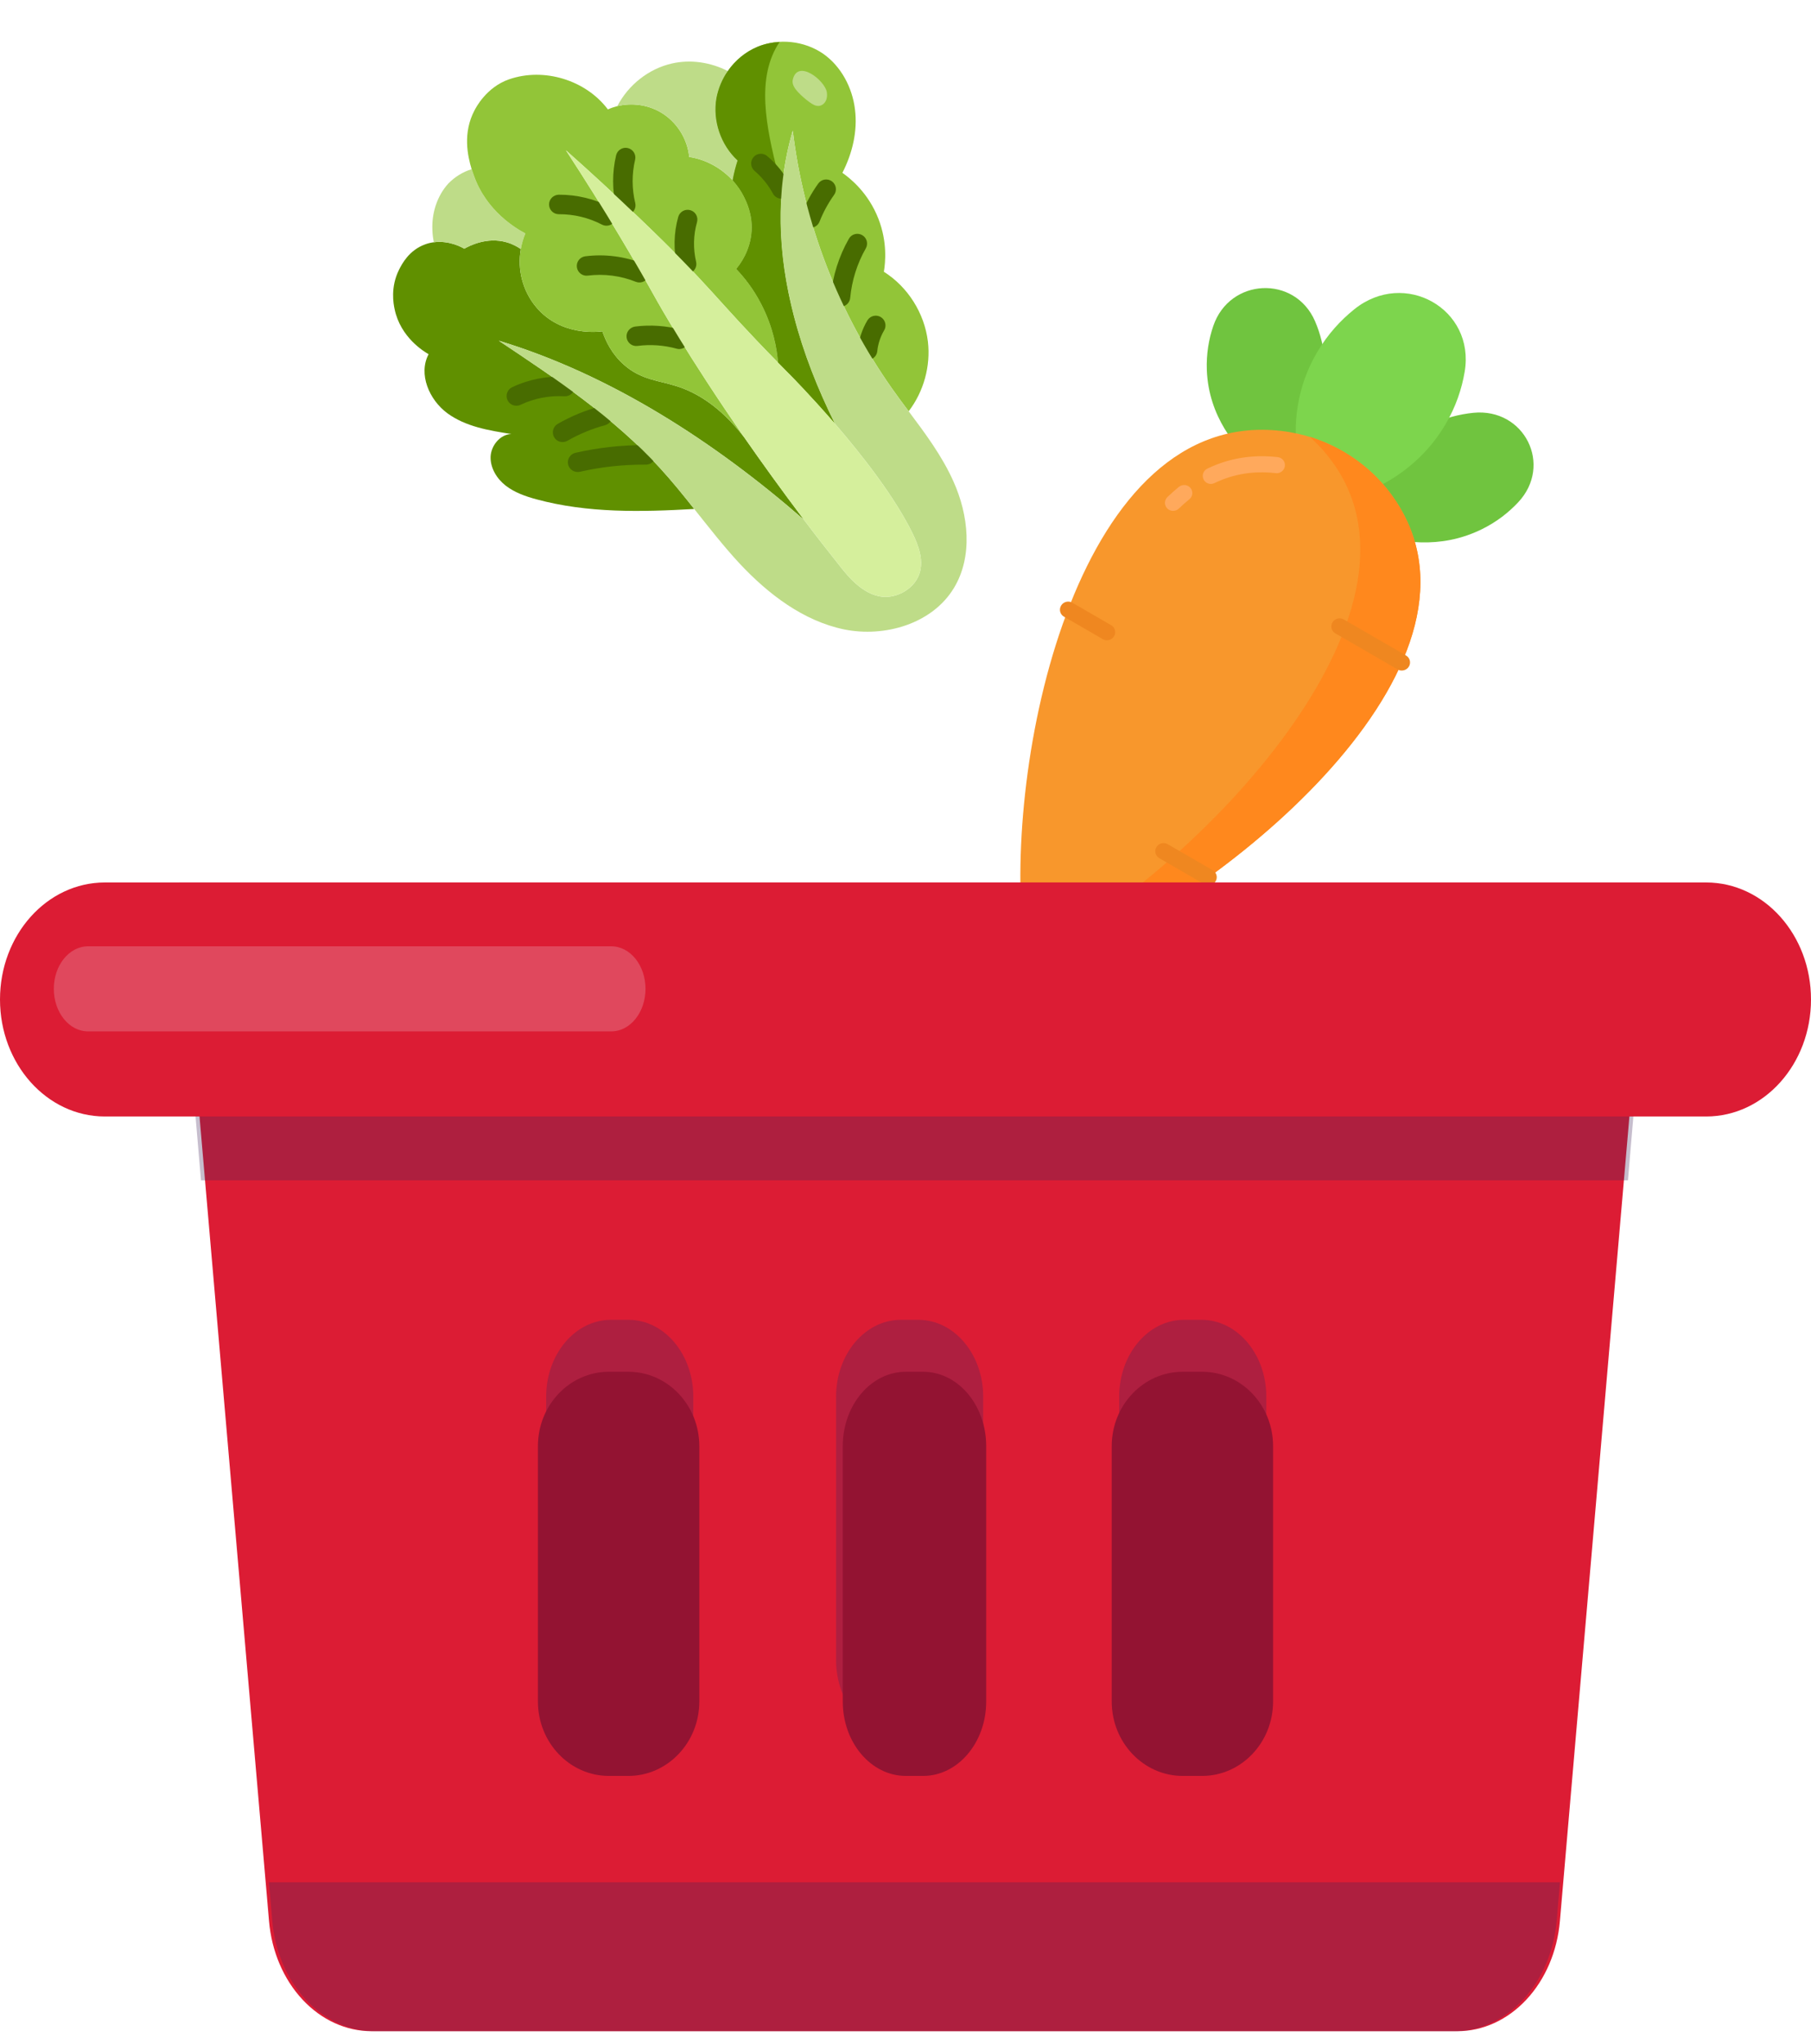 <svg width="39" height="44" viewBox="0 0 39 44" fill="none" xmlns="http://www.w3.org/2000/svg">
<g clip-path="url(#clip0_13_430)">
<path d="M8.595 5.804C8.404 6.182 8.474 6.545 8.498 6.656C8.626 7.271 9.14 7.574 9.23 7.626C9.003 8.054 9.244 8.611 9.635 8.898C10.029 9.186 10.529 9.269 11.01 9.344C10.767 9.354 10.574 9.595 10.565 9.836C10.559 10.08 10.701 10.31 10.893 10.458C11.086 10.606 11.32 10.688 11.555 10.751C12.655 11.049 13.809 11.024 14.95 10.958C14.711 10.656 14.469 10.357 14.209 10.073C13.213 8.985 11.969 8.153 10.742 7.336C13.155 8.066 15.401 9.523 17.315 11.193C16.835 10.557 16.405 9.96 16.028 9.418C15.483 8.712 14.953 8.434 14.567 8.313C14.188 8.192 13.806 8.178 13.441 7.857C13.173 7.624 13.04 7.334 12.972 7.133C12.933 7.139 12.094 7.263 11.548 6.614C11.255 6.265 11.137 5.804 11.216 5.362C11.14 5.31 11.04 5.254 10.915 5.218C10.483 5.093 10.103 5.296 9.998 5.355C9.949 5.326 9.678 5.172 9.343 5.216C9.283 5.223 9.221 5.237 9.159 5.26C8.807 5.386 8.655 5.686 8.595 5.804Z" fill="#609000"/>
<path d="M9.312 4.966C9.315 5.05 9.326 5.134 9.343 5.216C9.678 5.172 9.949 5.326 9.998 5.355C10.103 5.296 10.483 5.093 10.915 5.218C11.04 5.254 11.14 5.31 11.216 5.362C11.235 5.249 11.268 5.135 11.314 5.026C11.121 4.923 10.474 4.551 10.203 3.774C10.191 3.737 10.175 3.693 10.157 3.643C9.968 3.7 9.794 3.809 9.657 3.949C9.409 4.22 9.292 4.599 9.312 4.966Z" fill="#BEDC88"/>
<path d="M10.157 3.643C10.175 3.693 10.191 3.737 10.203 3.774C10.474 4.551 11.121 4.923 11.314 5.026C11.268 5.135 11.235 5.249 11.216 5.362C11.137 5.804 11.255 6.265 11.548 6.614C12.094 7.263 12.933 7.139 12.972 7.133C13.04 7.334 13.173 7.624 13.441 7.857C13.806 8.178 14.188 8.192 14.567 8.313C14.953 8.434 15.483 8.712 16.028 9.418C14.81 7.663 14.158 6.493 14.158 6.493C13.714 5.696 13.058 4.568 12.187 3.236C12.718 3.706 13.238 4.187 13.751 4.677C15.336 6.192 15.374 6.401 16.756 7.808C16.733 7.514 16.655 7.051 16.395 6.548C16.224 6.214 16.02 5.963 15.855 5.79C15.939 5.689 16.161 5.399 16.187 4.971C16.208 4.606 16.072 4.339 16.022 4.236C15.957 4.106 15.874 3.988 15.777 3.882C15.533 3.617 15.198 3.432 14.842 3.379C14.805 2.986 14.57 2.617 14.226 2.417C13.948 2.254 13.605 2.209 13.294 2.285C13.225 2.303 13.156 2.326 13.091 2.356C12.615 1.723 11.714 1.447 10.962 1.708C10.467 1.88 10.241 2.334 10.22 2.373C9.961 2.86 10.07 3.359 10.157 3.643Z" fill="#92C538"/>
<path d="M13.294 2.285C13.605 2.209 13.948 2.254 14.226 2.417C14.57 2.617 14.805 2.986 14.842 3.379C15.198 3.431 15.533 3.617 15.777 3.882C15.806 3.718 15.845 3.576 15.884 3.455C15.521 3.121 15.343 2.597 15.429 2.11C15.469 1.902 15.552 1.702 15.673 1.53C15.306 1.341 14.87 1.274 14.465 1.368C13.964 1.483 13.529 1.832 13.294 2.285Z" fill="#BEDC88"/>
<path d="M15.429 2.11C15.343 2.597 15.521 3.121 15.884 3.455C15.845 3.576 15.806 3.718 15.777 3.882C15.874 3.988 15.957 4.106 16.022 4.236C16.072 4.339 16.208 4.606 16.187 4.971C16.161 5.399 15.939 5.689 15.855 5.79C16.02 5.963 16.224 6.214 16.395 6.548C16.655 7.051 16.733 7.514 16.756 7.808C16.839 7.895 16.93 7.984 17.026 8.082C17.026 8.082 17.451 8.51 17.978 9.119C17.61 8.376 17.303 7.605 17.096 6.803C16.75 5.47 16.688 4.135 17.072 2.813C17.312 4.804 18.058 6.734 19.215 8.373C19.33 8.536 19.449 8.696 19.568 8.855C19.892 8.432 20.045 7.881 19.982 7.352C19.908 6.743 19.551 6.177 19.034 5.851C19.067 5.655 19.112 5.216 18.919 4.716C18.699 4.145 18.301 3.834 18.141 3.721C18.357 3.3 18.471 2.822 18.412 2.355C18.355 1.886 18.115 1.431 17.731 1.16C17.325 0.878 16.774 0.819 16.319 1.005C16.058 1.112 15.834 1.298 15.673 1.53C15.552 1.702 15.469 1.902 15.429 2.11Z" fill="#92C538"/>
<path d="M15.855 5.79C15.939 5.689 16.161 5.399 16.187 4.971C16.208 4.606 16.072 4.339 16.022 4.236C15.957 4.106 15.874 3.988 15.777 3.882C15.806 3.718 15.845 3.576 15.884 3.455C15.521 3.121 15.343 2.597 15.429 2.11C15.469 1.902 15.552 1.702 15.673 1.53C15.834 1.298 16.058 1.112 16.319 1.005C16.468 0.944 16.628 0.912 16.789 0.903C16.273 1.669 16.497 2.73 16.76 3.765C16.79 3.88 16.814 3.996 16.837 4.112C16.763 5.007 16.863 5.905 17.096 6.802C17.303 7.604 17.61 8.376 17.978 9.119C17.45 8.509 17.026 8.082 17.026 8.082C16.93 7.984 16.839 7.894 16.756 7.808C16.733 7.514 16.655 7.05 16.395 6.548C16.224 6.214 16.02 5.963 15.855 5.79Z" fill="#609000"/>
<path d="M17.806 1.985C17.815 2.047 17.812 2.113 17.784 2.17C17.757 2.227 17.703 2.272 17.641 2.28C17.569 2.289 17.502 2.249 17.443 2.207C17.352 2.142 17.267 2.069 17.19 1.988C17.119 1.913 17.05 1.817 17.072 1.718C17.174 1.259 17.767 1.734 17.806 1.985Z" fill="#BEDC88"/>
<path d="M18.133 6.602C18.226 6.587 18.3 6.511 18.309 6.414C18.344 6.041 18.459 5.672 18.645 5.348C18.702 5.247 18.667 5.119 18.567 5.062C18.466 5.004 18.338 5.039 18.281 5.14C18.066 5.516 17.931 5.943 17.892 6.375C17.881 6.491 17.966 6.593 18.081 6.603C18.099 6.605 18.116 6.605 18.133 6.602Z" fill="#486C00"/>
<path d="M17.486 4.902C17.558 4.89 17.621 4.843 17.649 4.771C17.729 4.568 17.835 4.374 17.962 4.196C18.03 4.101 18.008 3.971 17.914 3.903C17.819 3.836 17.689 3.857 17.621 3.952C17.473 4.158 17.352 4.382 17.259 4.617C17.216 4.725 17.269 4.847 17.377 4.889C17.413 4.904 17.451 4.907 17.486 4.902Z" fill="#486C00"/>
<path d="M16.863 4.276C16.886 4.273 16.908 4.265 16.93 4.254C17.032 4.199 17.07 4.071 17.015 3.97C16.889 3.736 16.723 3.531 16.521 3.36C16.433 3.285 16.3 3.296 16.226 3.384C16.151 3.473 16.162 3.605 16.25 3.68C16.409 3.815 16.546 3.984 16.646 4.169C16.689 4.249 16.777 4.29 16.863 4.276Z" fill="#486C00"/>
<path d="M18.716 7.748C18.807 7.733 18.882 7.659 18.892 7.562C18.908 7.405 18.959 7.249 19.04 7.113C19.099 7.014 19.066 6.885 18.967 6.826C18.867 6.766 18.738 6.8 18.679 6.899C18.567 7.087 18.497 7.301 18.474 7.519C18.462 7.634 18.546 7.737 18.661 7.749C18.68 7.751 18.698 7.75 18.716 7.748Z" fill="#486C00"/>
<path d="M13.508 4.628C13.514 4.627 13.52 4.626 13.525 4.625C13.638 4.597 13.707 4.484 13.68 4.371C13.606 4.067 13.605 3.745 13.677 3.44C13.704 3.328 13.634 3.215 13.521 3.188C13.409 3.161 13.295 3.231 13.268 3.344C13.181 3.712 13.182 4.102 13.272 4.47C13.298 4.577 13.401 4.645 13.508 4.628Z" fill="#486C00"/>
<path d="M14.819 5.892C14.824 5.891 14.829 5.89 14.834 5.889C14.947 5.862 15.017 5.749 14.991 5.637C14.925 5.356 14.931 5.061 15.01 4.784C15.042 4.672 14.977 4.556 14.865 4.525C14.753 4.494 14.638 4.558 14.606 4.67C14.509 5.015 14.501 5.383 14.582 5.732C14.607 5.84 14.712 5.909 14.819 5.892Z" fill="#486C00"/>
<path d="M13.093 4.857C13.157 4.847 13.215 4.808 13.247 4.746C13.3 4.644 13.26 4.517 13.157 4.464C12.811 4.284 12.422 4.19 12.033 4.192C11.917 4.195 11.823 4.288 11.824 4.404C11.825 4.519 11.919 4.613 12.035 4.612C12.357 4.61 12.678 4.687 12.964 4.836C13.005 4.857 13.05 4.864 13.093 4.857Z" fill="#486C00"/>
<path d="M13.802 6.079C13.873 6.068 13.936 6.021 13.965 5.949C14.007 5.842 13.955 5.72 13.847 5.677C13.454 5.52 13.025 5.465 12.605 5.518C12.603 5.518 12.601 5.518 12.599 5.519C12.487 5.536 12.409 5.639 12.423 5.752C12.438 5.867 12.543 5.949 12.658 5.934C13.007 5.89 13.365 5.936 13.692 6.067C13.728 6.081 13.766 6.085 13.802 6.079Z" fill="#486C00"/>
<path d="M14.659 7.512C14.738 7.5 14.806 7.443 14.829 7.361C14.86 7.249 14.794 7.134 14.683 7.103C14.357 7.013 14.009 6.988 13.675 7.031C13.561 7.05 13.479 7.151 13.494 7.267C13.509 7.382 13.614 7.463 13.729 7.448C14.008 7.411 14.299 7.432 14.571 7.507C14.601 7.516 14.631 7.517 14.659 7.512Z" fill="#486C00"/>
<path d="M11.152 8.733C11.171 8.73 11.191 8.725 11.209 8.716C11.502 8.576 11.829 8.513 12.154 8.532C12.272 8.539 12.369 8.45 12.376 8.334C12.382 8.219 12.294 8.12 12.178 8.113C11.784 8.09 11.387 8.167 11.029 8.337C10.925 8.386 10.88 8.511 10.93 8.616C10.971 8.702 11.062 8.747 11.152 8.733Z" fill="#486C00"/>
<path d="M12.148 9.515C12.173 9.512 12.197 9.503 12.22 9.49C12.473 9.344 12.746 9.232 13.029 9.155C13.141 9.125 13.207 9.01 13.177 8.898C13.147 8.786 13.033 8.718 12.92 8.75C12.601 8.836 12.296 8.962 12.011 9.126C11.91 9.184 11.876 9.312 11.933 9.413C11.978 9.49 12.064 9.529 12.148 9.515Z" fill="#486C00"/>
<path d="M13.945 10.001C14.044 9.986 14.121 9.9 14.122 9.796C14.123 9.68 14.03 9.585 13.914 9.584C13.403 9.579 12.891 9.635 12.392 9.749C12.279 9.775 12.209 9.887 12.234 10C12.26 10.113 12.373 10.181 12.486 10.158C12.952 10.051 13.431 10 13.91 10.004C13.922 10.004 13.934 10.003 13.945 10.001Z" fill="#486C00"/>
<path d="M10.742 7.336C11.969 8.153 13.213 8.985 14.209 10.073C14.469 10.357 14.711 10.656 14.95 10.958C15.271 11.36 15.585 11.765 15.933 12.139C16.548 12.794 17.298 13.368 18.176 13.551C19.056 13.73 20.077 13.429 20.542 12.661C20.955 11.98 20.859 11.09 20.532 10.364C20.287 9.817 19.928 9.336 19.568 8.855C19.449 8.696 19.33 8.536 19.215 8.373C18.058 6.734 17.312 4.804 17.072 2.813C16.688 4.135 16.75 5.47 17.096 6.803C17.303 7.605 17.61 8.376 17.978 9.119C18.56 9.794 19.267 10.695 19.654 11.488C19.767 11.721 19.93 12.107 19.765 12.433C19.644 12.677 19.366 12.838 19.104 12.85C18.64 12.872 18.274 12.424 18.11 12.216C17.831 11.865 17.565 11.525 17.315 11.193C15.401 9.523 13.155 8.066 10.742 7.336Z" fill="#BEDC88"/>
<path d="M16.028 9.418C16.405 9.96 16.835 10.557 17.315 11.193C17.565 11.525 17.831 11.865 18.11 12.216C18.274 12.424 18.64 12.872 19.104 12.85C19.366 12.838 19.644 12.677 19.765 12.433C19.93 12.107 19.767 11.721 19.654 11.488C19.267 10.695 18.56 9.794 17.978 9.119C17.451 8.51 17.026 8.082 17.026 8.082C16.93 7.984 16.839 7.895 16.756 7.808C15.374 6.401 15.336 6.192 13.751 4.677C13.238 4.187 12.718 3.706 12.187 3.236C13.058 4.568 13.714 5.696 14.158 6.493C14.158 6.493 14.81 7.662 16.028 9.418Z" fill="#D5EF9C"/>
</g>
<path d="M27.673 9.959C27.496 10.142 27.204 10.156 27.014 9.99C26.619 9.646 26.029 8.97 25.989 7.97C25.976 7.619 26.032 7.3 26.128 7.019C26.48 5.982 27.885 5.916 28.319 6.915C28.436 7.187 28.518 7.498 28.532 7.85C28.572 8.85 28.039 9.579 27.673 9.959Z" fill="#70C43F"/>
<path d="M29.318 10.912C29.24 11.151 29.368 11.408 29.608 11.492C30.106 11.665 30.995 11.845 31.908 11.396C32.229 11.239 32.486 11.036 32.691 10.818C33.448 10.016 32.83 8.778 31.727 8.888C31.427 8.919 31.109 8.998 30.788 9.156C29.875 9.604 29.481 10.414 29.318 10.912Z" fill="#70C43F"/>
<path d="M28.061 10.409C28.148 10.711 28.465 10.891 28.776 10.813C29.421 10.652 30.483 10.231 31.126 9.14C31.353 8.757 31.48 8.37 31.542 8.004C31.771 6.652 30.248 5.789 29.166 6.658C28.872 6.894 28.594 7.194 28.368 7.578C27.724 8.668 27.881 9.78 28.061 10.409Z" fill="#7DD54D"/>
<path d="M23.08 20.603C26.683 19.052 32.502 14.135 29.968 10.655C29.413 9.892 28.537 9.385 27.587 9.277C23.254 8.782 21.668 16.148 22.021 19.989C22.067 20.498 22.603 20.808 23.08 20.603Z" fill="#F8972C"/>
<path d="M23.08 20.605C22.743 20.75 22.371 20.632 22.177 20.365C22.363 20.415 22.571 20.397 22.759 20.287C26.156 18.334 31.36 12.793 28.433 9.629C28.358 9.551 28.283 9.473 28.203 9.403C28.909 9.622 29.537 10.06 29.969 10.657C32.503 14.135 26.683 19.054 23.08 20.605Z" fill="#FF881D"/>
<path d="M27.516 9.842C26.978 9.781 26.468 9.863 26.001 10.089C25.913 10.132 25.876 10.236 25.919 10.322C25.961 10.408 26.063 10.445 26.154 10.401C26.565 10.203 26.996 10.133 27.473 10.187C27.495 10.19 27.517 10.188 27.538 10.183C27.606 10.165 27.66 10.107 27.67 10.034C27.682 9.939 27.613 9.853 27.516 9.842Z" fill="#FFA95C"/>
<path d="M25.388 10.482C25.305 10.55 25.223 10.623 25.141 10.701C25.071 10.769 25.069 10.879 25.137 10.947C25.183 10.993 25.248 11.009 25.307 10.993C25.336 10.986 25.364 10.971 25.387 10.949C25.461 10.878 25.536 10.811 25.612 10.75C25.688 10.689 25.699 10.579 25.637 10.505C25.575 10.431 25.464 10.422 25.388 10.482Z" fill="#FFA95C"/>
<path d="M30.279 14.113L28.937 13.336C28.854 13.288 28.745 13.316 28.695 13.399C28.645 13.481 28.672 13.588 28.756 13.636L30.098 14.413C30.14 14.438 30.188 14.443 30.232 14.431C30.276 14.42 30.316 14.392 30.341 14.351C30.39 14.268 30.363 14.162 30.279 14.113Z" fill="#EF8720"/>
<path d="M23.883 13.78C23.927 13.768 23.966 13.741 23.991 13.699C24.041 13.617 24.014 13.51 23.931 13.462L23.092 12.976C23.009 12.928 22.9 12.956 22.851 13.038C22.801 13.121 22.828 13.228 22.911 13.276L23.75 13.762C23.791 13.786 23.839 13.791 23.883 13.78Z" fill="#EF8720"/>
<path d="M25.146 18.175C25.062 18.127 24.953 18.155 24.904 18.238C24.854 18.32 24.881 18.427 24.965 18.476L25.936 19.038C25.977 19.062 26.026 19.067 26.07 19.056C26.113 19.044 26.153 19.016 26.178 18.975C26.228 18.892 26.201 18.786 26.117 18.737L25.146 18.175Z" fill="#EF8720"/>
<path d="M5.794 41.365L3.861 19H35.525L33.592 41.365C33.536 42.014 33.279 42.615 32.871 43.052C32.463 43.49 31.933 43.732 31.383 43.732H8.003C7.453 43.732 6.923 43.49 6.515 43.052C6.107 42.615 5.85 42.014 5.794 41.365Z" fill="#DC1C34"/>
<path opacity="0.302" d="M35.525 19.916L35.058 25.412H4.328L3.861 19.916H35.525Z" fill="#43265C"/>
<g opacity="0.302">
<path d="M21.173 35.742V30.07C21.173 29.156 20.548 28.416 19.778 28.416H19.399C18.629 28.416 18.005 29.156 18.005 30.07V35.742C18.005 36.656 18.629 37.397 19.399 37.397H19.778C20.548 37.397 21.173 36.656 21.173 35.742Z" fill="#43265C"/>
<path d="M27.27 35.742V30.07C27.27 29.156 26.645 28.416 25.875 28.416H25.496C24.726 28.416 24.102 29.156 24.102 30.07V35.742C24.102 36.656 24.726 37.397 25.496 37.397H25.875C26.645 37.397 27.27 36.656 27.27 35.742Z" fill="#43265C"/>
<path d="M14.93 35.742V30.07C14.93 29.156 14.306 28.416 13.536 28.416H13.157C12.387 28.416 11.762 29.156 11.762 30.07V35.742C11.762 36.656 12.387 37.397 13.157 37.397H13.536C14.306 37.397 14.93 36.656 14.93 35.742Z" fill="#43265C"/>
</g>
<path d="M21.238 36.633V31.137C21.238 30.251 20.629 29.534 19.878 29.534H19.509C18.757 29.534 18.149 30.251 18.149 31.137V36.633C18.149 37.518 18.757 38.236 19.509 38.236H19.878C20.629 38.236 21.238 37.518 21.238 36.633Z" fill="#931332"/>
<path d="M27.416 36.633V31.137C27.416 30.251 26.731 29.534 25.886 29.534H25.471C24.626 29.534 23.941 30.251 23.941 31.137V36.633C23.941 37.518 24.626 38.236 25.471 38.236H25.886C26.731 38.236 27.416 37.518 27.416 36.633Z" fill="#931332"/>
<path d="M15.06 36.633V31.137C15.06 30.251 14.375 29.534 13.53 29.534H13.114C12.269 29.534 11.584 30.251 11.584 31.137V36.633C11.584 37.518 12.269 38.236 13.114 38.236H13.53C14.375 38.236 15.06 37.518 15.06 36.633Z" fill="#931332"/>
<path d="M36.743 19H2.257C1.01 19 0 20.128 0 21.519C0 22.91 1.01 24.038 2.257 24.038H36.743C37.99 24.038 39 22.91 39 21.519C39 20.128 37.99 19 36.743 19Z" fill="#DC1C34"/>
<path opacity="0.2" d="M13.164 20.374H1.896C1.489 20.374 1.159 20.784 1.159 21.29C1.159 21.796 1.489 22.206 1.896 22.206H13.164C13.571 22.206 13.901 21.796 13.901 21.29C13.901 20.784 13.571 20.374 13.164 20.374Z" fill="#F2FBFF"/>
<path opacity="0.302" d="M33.594 40.526L33.524 41.346C33.468 42 33.212 42.606 32.806 43.047C32.4 43.487 31.873 43.731 31.326 43.732H8.06C7.513 43.731 6.986 43.487 6.58 43.047C6.174 42.606 5.918 42 5.862 41.346L5.792 40.526H33.594Z" fill="#43265C"/>
<defs>
<clipPath id="clip0_13_430">
<rect width="13.429" height="13.429" fill="white" transform="matrix(-0.988 0.156 0.156 0.988 20.264 0)"/>
</clipPath>
</defs>
</svg>
